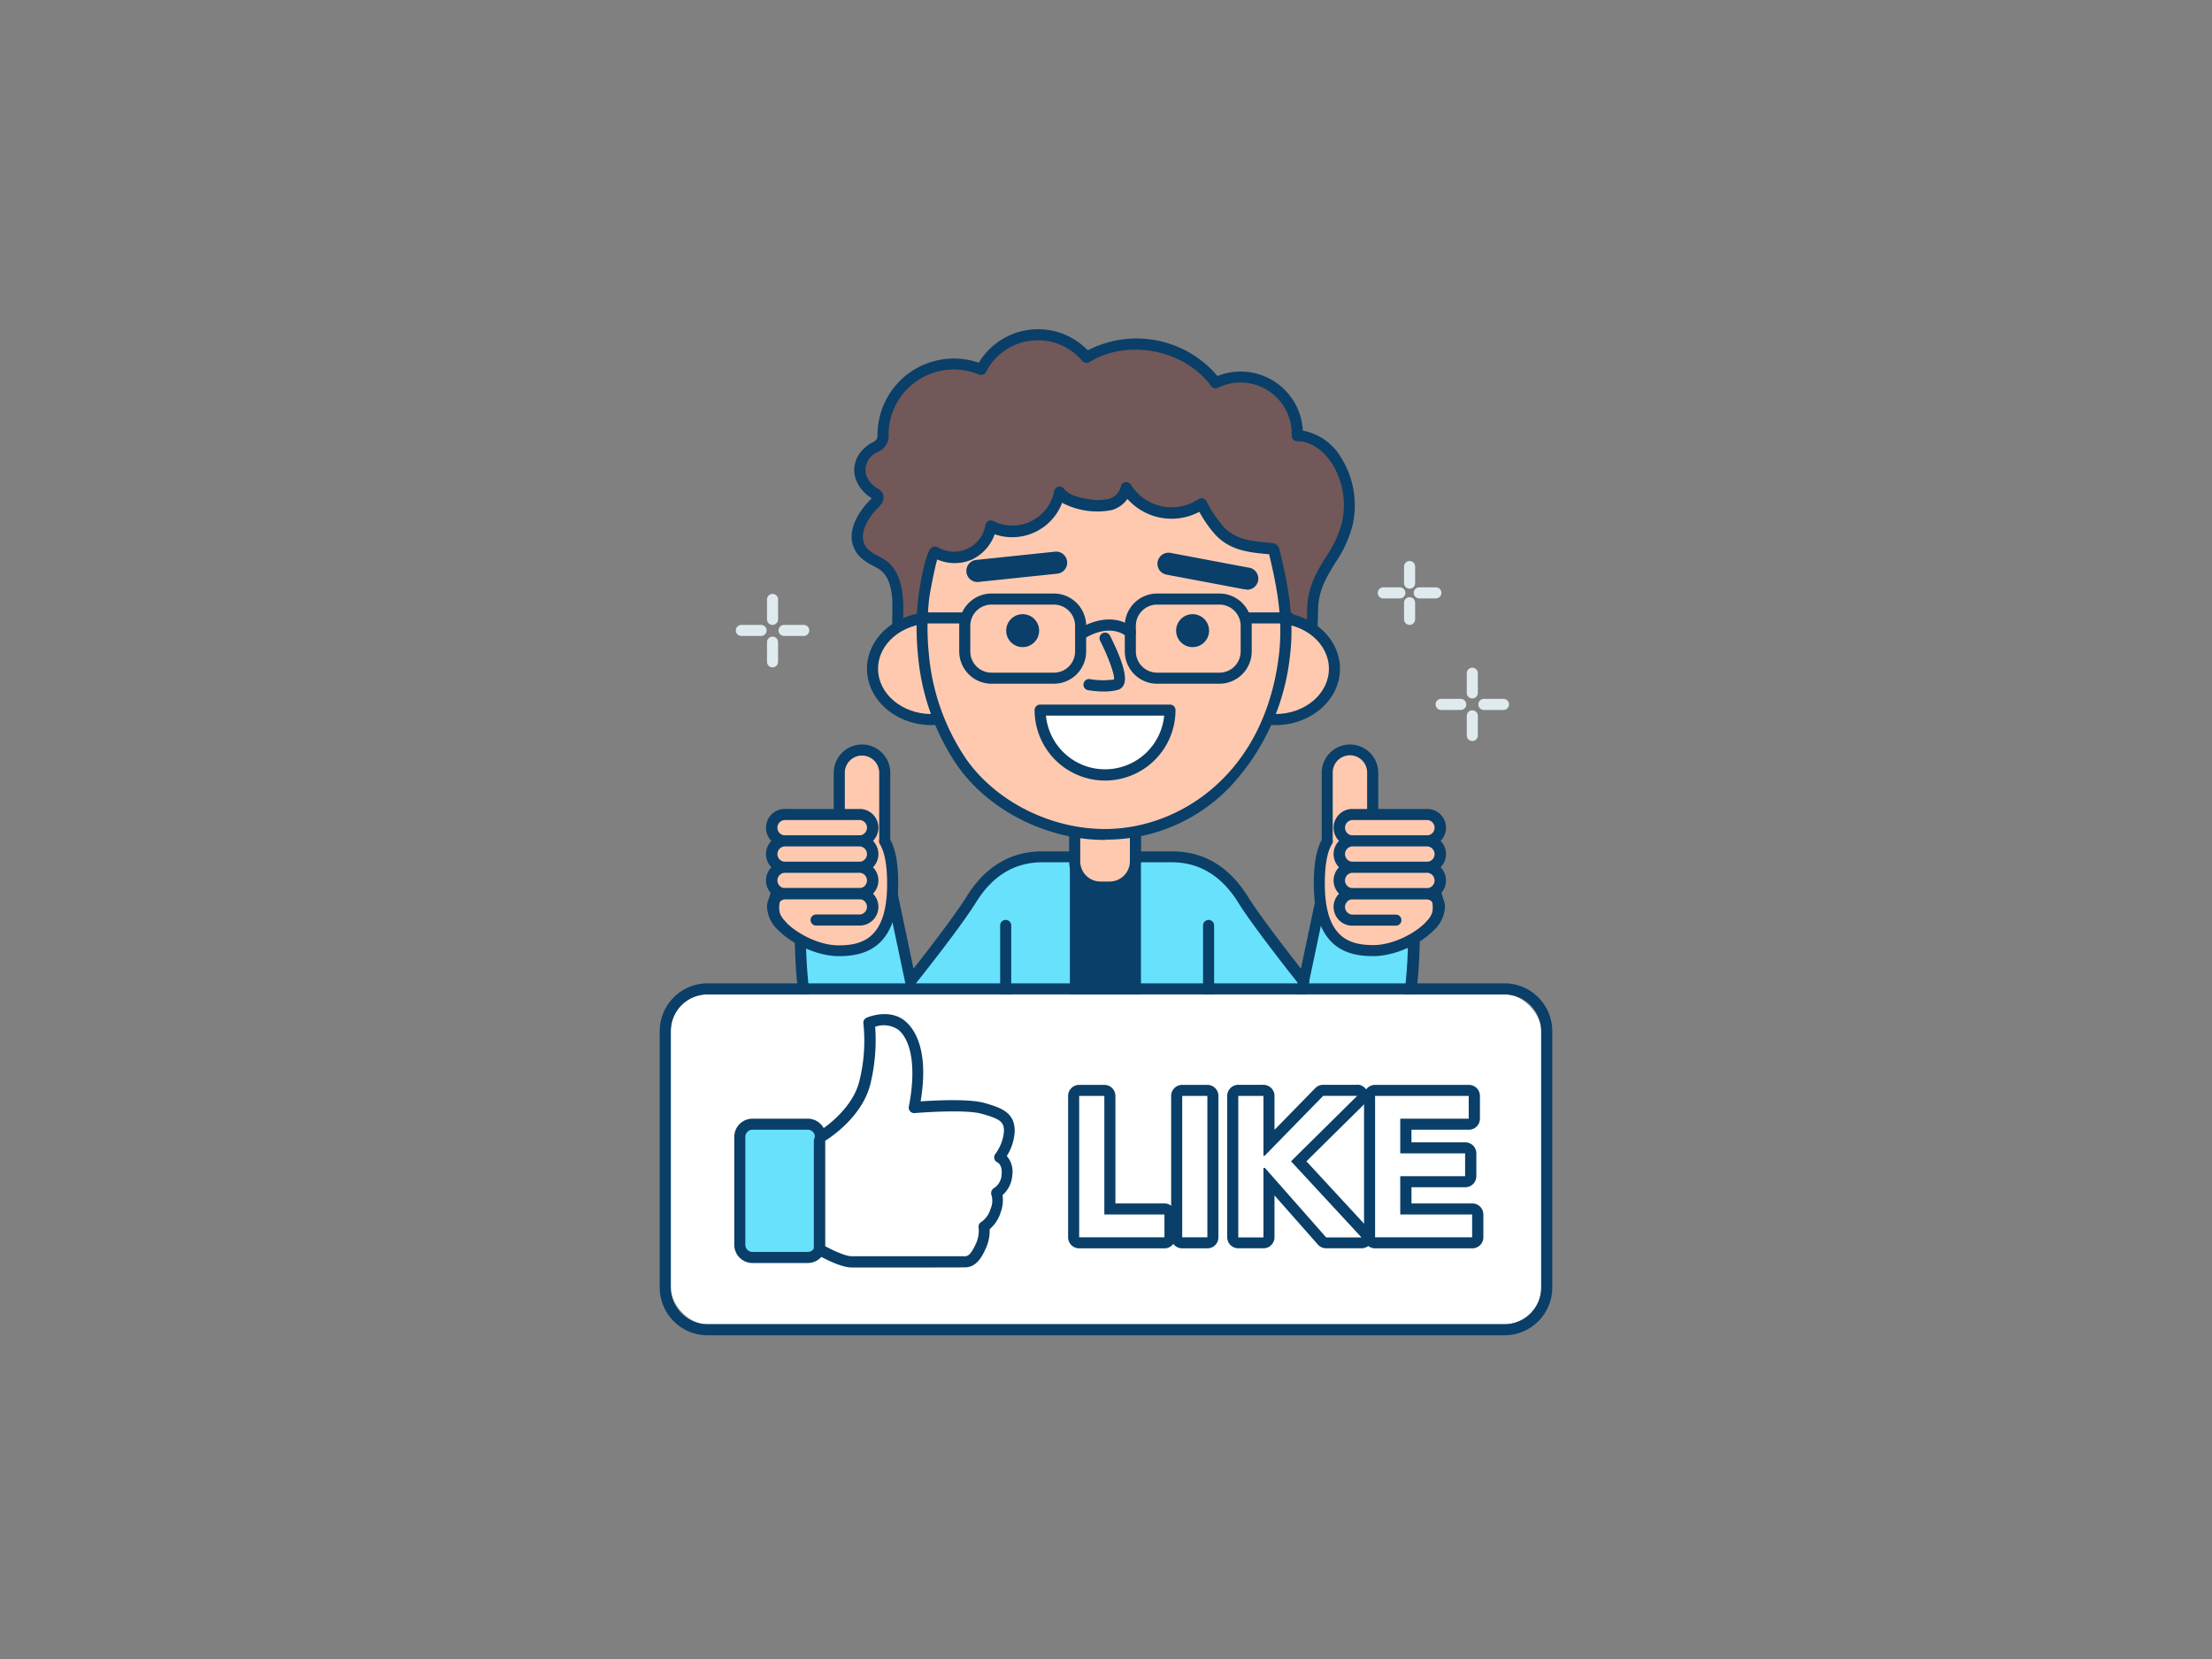 <svg xmlns="http://www.w3.org/2000/svg" viewBox="0 0 400 300"><rect x="0" y="0" width="400" height="300" fill="#808080" stroke="none"/><g id="_238_like_outline" data-name="#238_like_outline"><path d="M139.7,113a1,1,0,0,1-1-1V108.4a1,1,0,0,1,2,0V112A1,1,0,0,1,139.7,113Z" fill="#dfeaef"/><path d="M139.7,120.68a1,1,0,0,1-1-1v-3.56a1,1,0,0,1,2,0v3.56A1,1,0,0,1,139.7,120.68Z" fill="#dfeaef"/><path d="M145.34,115h-3.55a1,1,0,0,1,0-2h3.55a1,1,0,0,1,0,2Z" fill="#dfeaef"/><path d="M137.62,115h-3.56a1,1,0,0,1,0-2h3.56a1,1,0,0,1,0,2Z" fill="#dfeaef"/><path d="M266.24,126.3a1,1,0,0,1-1-1v-3.56a1,1,0,0,1,2,0v3.56A1,1,0,0,1,266.24,126.3Z" fill="#dfeaef"/><path d="M266.24,134a1,1,0,0,1-1-1v-3.55a1,1,0,0,1,2,0V133A1,1,0,0,1,266.24,134Z" fill="#dfeaef"/><path d="M271.88,128.38h-3.55a1,1,0,0,1,0-2h3.55a1,1,0,0,1,0,2Z" fill="#dfeaef"/><path d="M264.15,128.38H260.6a1,1,0,0,1,0-2h3.55a1,1,0,0,1,0,2Z" fill="#dfeaef"/><path d="M254.9,106.45a1,1,0,0,1-1-1v-3a1,1,0,0,1,2,0v3A1,1,0,0,1,254.9,106.45Z" fill="#dfeaef"/><path d="M254.9,113a1,1,0,0,1-1-1v-3a1,1,0,0,1,2,0v3A1,1,0,0,1,254.9,113Z" fill="#dfeaef"/><path d="M259.65,108.21h-3a1,1,0,0,1,0-2h3a1,1,0,0,1,0,2Z" fill="#dfeaef"/><path d="M253.14,108.21h-3a1,1,0,0,1,0-2h3a1,1,0,0,1,0,2Z" fill="#dfeaef"/><path d="M255.25,159.41,239.2,161.1l-3.45,16.34s-8.07-10.09-11-14.84c-2.43-3.91-6.37-7.66-12.76-7.66H188.44c-6.39,0-10.33,3.75-12.76,7.66-3,4.75-11,14.84-11,14.84l-3.45-16.34-16.05-1.69c-.95,9-2.14,40.27,15.42,42.73,8.08,1.6,17-10.68,17-10.68V215h45.15V191.46s9,12.28,17.05,10.68C257.39,199.68,256.2,168.36,255.25,159.41Z" fill="#68e1fd"/><path d="M222.78,216H177.63a1,1,0,0,1-1-1v-20.7c-3.13,3.6-9.82,10.12-16.24,8.84-7.93-1.11-13.14-7.75-15.44-19.72-2-10.64-1-21.94-.79-24.1a1,1,0,0,1,1.1-.89l16.05,1.69a1,1,0,0,1,.88.79l3,14.26c2.4-3.06,7.46-9.59,9.63-13.08,3.36-5.39,7.94-8.13,13.61-8.13H212c5.68,0,10.26,2.74,13.62,8.13,2.17,3.49,7.23,10,9.63,13.08l3-14.26a1,1,0,0,1,.88-.79l16.05-1.69a1,1,0,0,1,1.1.89c.23,2.16,1.26,13.46-.79,24.1-2.3,12-7.51,18.61-15.5,19.73-6.37,1.26-13.05-5.25-16.18-8.85V215A1,1,0,0,1,222.78,216Zm-44.15-2h43.15V191.46a1,1,0,0,1,1.8-.59c.09.12,8.7,11.74,16,10.29,17.09-2.4,15.25-34.42,14.72-40.65L240,162l-3.3,15.64a1,1,0,0,1-1.76.42c-.33-.42-8.14-10.2-11.09-14.94s-7-7.19-11.92-7.19H188.44c-4.94,0-8.95,2.42-11.91,7.19s-10.76,14.52-11.09,14.94a1,1,0,0,1-1.76-.42L160.38,162l-14.32-1.5c-.53,6.23-2.38,38.25,14.66,40.64,7.43,1.46,16-10.16,16.1-10.28a1,1,0,0,1,1.81.59Z" fill="#093f68"/><rect x="194.47" y="156.83" width="10.85" height="46.46" fill="#093f68"/><path d="M205.32,204.29H194.47a1,1,0,0,1-1-1V156.83a1,1,0,0,1,1-1h10.85a1,1,0,0,1,1,1v46.46A1,1,0,0,1,205.32,204.29Zm-9.85-2h8.85V157.83h-8.85Z" fill="#093f68"/><path d="M194.34,149.45h11a0,0,0,0,1,0,0v6.32a4.66,4.66,0,0,1-4.66,4.66H199a4.66,4.66,0,0,1-4.66-4.66v-6.32A0,0,0,0,1,194.34,149.45Z" fill="#ffc9b0"/><path d="M200.66,161.43H199a5.67,5.67,0,0,1-5.66-5.66v-6.32a1,1,0,0,1,1-1h11a1,1,0,0,1,1,1v6.32A5.67,5.67,0,0,1,200.66,161.43Zm-5.32-11v5.32a3.66,3.66,0,0,0,3.66,3.66h1.66a3.66,3.66,0,0,0,3.66-3.66v-5.32Z" fill="#093f68"/><path d="M163.58,119.25c-1.86-2.66-1-8-1.27-11-.2-2.13-.7-4.42-2.34-5.78-1.1-.91-2.58-1.3-3.6-2.29-2.88-2.8-.57-6.79,1.72-9,.4-.4.86-.94.6-1.44a1.26,1.26,0,0,0-.55-.47,5.63,5.63,0,0,1-2.39-2.82A4.47,4.47,0,0,1,158,81a3.6,3.6,0,0,0,1.41-1.1,3.32,3.32,0,0,0,.27-1.57,12.8,12.8,0,0,1,17.73-11.5,11.52,11.52,0,0,1,19.07-2.22c7.42-4.57,18.19-2.44,23.33,4.6a10.25,10.25,0,0,1,14.76,9.57c3,0,5.59,2.08,7.18,4.57a15.23,15.23,0,0,1,1.88,11.34c-1.14,5.37-5.61,8.52-6.19,14.32-.31,3.13.51,10.39-3.56,10.35-2,0-4.13-.58-6.31-.52l-8.77.28-33.9,1.06-15,.47c-2.07.06-4.72.63-6.2-1.16Z" fill="#725858"/><path d="M167.29,121.79a5.2,5.2,0,0,1-4.28-1.65,3.81,3.81,0,0,1-.24-.32h0c-1.51-2.15-1.46-5.53-1.41-8.51,0-1.12,0-2.17,0-3-.15-1.6-.52-3.88-2-5.1a8.19,8.19,0,0,0-1.51-.92,9,9,0,0,1-2.14-1.42A5.15,5.15,0,0,1,154,97.09c0-3.12,2.57-5.91,3.36-6.7a1.7,1.7,0,0,0,.28-.31h0a6.64,6.64,0,0,1-2.86-3.36c-.88-2.49.19-5.07,2.72-6.57l.26-.15a2.31,2.31,0,0,0,.79-.59,2.27,2.27,0,0,0,.14-1v-.15A13.81,13.81,0,0,1,177,65.59a12.51,12.51,0,0,1,19.71-2.24A19.18,19.18,0,0,1,220.16,68a11.25,11.25,0,0,1,15.43,9.87,10.25,10.25,0,0,1,7,5,16.26,16.26,0,0,1,2,12.08,21.22,21.22,0,0,1-3.1,6.77c-1.43,2.33-2.78,4.53-3.07,7.44-.06.57-.08,1.33-.09,2.14-.09,3.63-.22,9.11-4.43,9.11h0a25.9,25.9,0,0,1-2.94-.26,20.49,20.49,0,0,0-3.33-.26L170,121.66l-1.06,0C168.43,121.75,167.87,121.79,167.29,121.79Zm-2.89-3.12.15.19c.9,1.09,2.62,1,4.28.86l1.12-.06,57.62-1.8a21.71,21.71,0,0,1,3.65.26,21.69,21.69,0,0,0,2.7.25h0c2.1,0,2.35-3.39,2.44-7.16,0-.84,0-1.64.1-2.29.34-3.37,1.87-5.87,3.35-8.28a19.39,19.39,0,0,0,2.86-6.15,14.27,14.27,0,0,0-1.75-10.59c-1.65-2.58-4-4.11-6.27-4.11h-.07a1,1,0,0,1-.71-.3,1,1,0,0,1-.29-.74,9.26,9.26,0,0,0-13.32-8.64A1,1,0,0,1,219,69.8c-4.79-6.57-15.07-8.59-22-4.33a1,1,0,0,1-1.29-.21,10.53,10.53,0,0,0-17.41,2,1,1,0,0,1-1.27.47,11.8,11.8,0,0,0-16.35,10.6v.14a3.12,3.12,0,0,1-1.93,3.24l-.23.13a3.49,3.49,0,0,0-1.85,4.18,4.55,4.55,0,0,0,2,2.29,2.35,2.35,0,0,1,.92.87c.42.8.16,1.68-.78,2.61-1.35,1.32-2.78,3.4-2.77,5.26a3.16,3.16,0,0,0,1,2.36,7.38,7.38,0,0,0,1.68,1.09,9.65,9.65,0,0,1,1.86,1.15c2,1.7,2.51,4.5,2.7,6.46a29.9,29.9,0,0,1,.05,3.2c0,2.55-.09,5.71,1,7.33Z" fill="#093f68"/><ellipse cx="168.45" cy="120.93" rx="10.67" ry="9.19" fill="#ffc9b0"/><path d="M168.45,131.12c-6.43,0-11.67-4.57-11.67-10.19s5.24-10.19,11.67-10.19,11.67,4.57,11.67,10.19S174.88,131.12,168.45,131.12Zm0-18.38c-5.33,0-9.67,3.67-9.67,8.19s4.34,8.19,9.67,8.19,9.67-3.67,9.67-8.19S173.78,112.74,168.45,112.74Z" fill="#093f68"/><ellipse cx="230.64" cy="120.93" rx="10.67" ry="9.19" fill="#ffc9b0"/><path d="M230.64,131.12c-6.43,0-11.67-4.57-11.67-10.19s5.24-10.19,11.67-10.19,11.67,4.57,11.67,10.19S237.07,131.12,230.64,131.12Zm0-18.38c-5.33,0-9.67,3.67-9.67,8.19s4.34,8.19,9.67,8.19,9.67-3.67,9.67-8.19S236,112.74,230.64,112.74Z" fill="#093f68"/><path d="M199.83,150.89c-9.88,0-20.18-4.9-25.92-13A41.07,41.07,0,0,1,167,118.38a48.14,48.14,0,0,1,.09-10.46c.08-.67,1.45-8.4,2-8.07a6.75,6.75,0,0,0,10.13-4.69A8.69,8.69,0,0,0,191.57,89c1.13,1.43,3.07,1.93,4.87,2.21a9.88,9.88,0,0,0,4.33-.06,3.94,3.94,0,0,0,2.86-3,9.71,9.71,0,0,0,13.62,2.92A24,24,0,0,0,220.53,96c2.57,2.72,5.85,2.88,9.35,3.22a.7.7,0,0,1,.32.09.6.6,0,0,1,.19.38c1.53,6.22,2.64,12.22,1.89,18.69C230.29,135.61,218.2,150.89,199.83,150.89Z" fill="#ffc9b0"/><path d="M199.83,151.89c-10.48,0-21-5.29-26.73-13.47A41.87,41.87,0,0,1,166,118.48a48.82,48.82,0,0,1,.09-10.67c0-.08,1.13-8.19,2.48-8.86a1.17,1.17,0,0,1,1,0,5.76,5.76,0,0,0,8.63-4,1,1,0,0,1,.53-.73,1,1,0,0,1,.9,0,7.69,7.69,0,0,0,11-5.42,1,1,0,0,1,.75-.78,1,1,0,0,1,1,.35c.93,1.18,2.66,1.59,4.24,1.84a8.9,8.9,0,0,0,3.88,0,3,3,0,0,0,2.16-2.16,1,1,0,0,1,.78-.84,1,1,0,0,1,1.05.44,8.73,8.73,0,0,0,12.23,2.62.94.94,0,0,1,.78-.14,1,1,0,0,1,.64.48,23.67,23.67,0,0,0,3.13,4.67c2.16,2.29,4.92,2.55,8.11,2.86l.62.06a1.52,1.52,0,0,1,.81.28,1.5,1.5,0,0,1,.57.94c1.68,6.84,2.65,12.7,1.91,19a41.15,41.15,0,0,1-10.34,23.3,30.89,30.89,0,0,1-23.1,10.11Zm-30.35-50.72c-.53,1.79-1.34,6.15-1.43,6.87a46.76,46.76,0,0,0-.08,10.24,40,40,0,0,0,6.76,19c5.4,7.67,15.25,12.63,25.1,12.63h0c13.39,0,28.95-9.9,31.46-31.64.69-6-.22-11.55-1.8-18.07l-.32,0c-3.29-.31-6.69-.64-9.37-3.48a21.46,21.46,0,0,1-2.92-4.17,10.69,10.69,0,0,1-13-2.32,5.37,5.37,0,0,1-2.81,2,13.61,13.61,0,0,1-9-1.31,9.66,9.66,0,0,1-12.2,5.69,8,8,0,0,1-4.09,4.56A7.87,7.87,0,0,1,169.48,101.17Zm-.93-.46Zm1.18-.21Z" fill="#093f68"/><circle cx="184.93" cy="114.04" r="2.98" fill="#093f68"/><circle cx="215.66" cy="114.04" r="2.98" fill="#093f68"/><path d="M211.57,128.41a11.74,11.74,0,1,1-23.48,0Z" fill="#fff"/><path d="M199.83,141.15a12.75,12.75,0,0,1-12.74-12.74,1,1,0,0,1,1-1h23.48a1,1,0,0,1,1,1A12.75,12.75,0,0,1,199.83,141.15Zm-10.69-11.74a10.74,10.74,0,0,0,21.38,0Z" fill="#093f68"/><path d="M199.68,125.05a19.38,19.38,0,0,1-2.92-.24,1,1,0,0,1,.35-2,14.15,14.15,0,0,0,4.34.06c.13-.91-1-4-2.51-7a1,1,0,0,1,1.78-.93c1,2,3.39,6.89,2.52,8.82a1.63,1.63,0,0,1-1.13,1A9.89,9.89,0,0,1,199.68,125.05Z" fill="#093f68"/><path d="M176.85,105.24a2,2,0,0,1-.2-4l14.12-1.48a2,2,0,0,1,2.2,1.78,2,2,0,0,1-1.78,2.2l-14.13,1.48Z" fill="#093f68"/><path d="M225.35,106.56a2.31,2.31,0,0,1-.37,0l-14-2.64a2,2,0,1,1,.74-3.93l14,2.64a2,2,0,0,1-.37,4Z" fill="#093f68"/><path d="M248.23,149.5v-9.76a4.11,4.11,0,1,0-8.22,0v12.32h0c-.93,1.52-1.47,3.92-1.47,7.73,0,10.33,4.82,12.11,9.76,12.11s11.06-3.84,11.66-6.76C261.09,159.82,252.83,149.92,248.23,149.5Z" fill="#ffc9b0"/><path d="M248.34,172.9c-4.62,0-10.76-1.36-10.76-13.11,0-3.55.47-6.15,1.43-7.93V139.74a5.11,5.11,0,1,1,10.22,0v8.93c3,.8,6.22,4,8.25,6.77,1.3,1.76,4.25,6.24,3.5,9.9S253.52,172.9,248.34,172.9ZM241,151.85a.94.94,0,0,1-.11.73c-.89,1.46-1.32,3.82-1.32,7.21,0,9.79,4.42,11.11,8.76,11.11,4.78,0,10.23-3.77,10.68-6,.4-2-.81-5.14-3.15-8.31-2.5-3.37-5.75-5.95-7.73-6.14a1,1,0,0,1-.91-1v-9.76a3.11,3.11,0,1,0-6.22,0Z" fill="#093f68"/><rect x="242.34" y="147.29" width="17.95" height="4.77" rx="2.38" fill="#ffc9b0"/><path d="M257.91,153.06H244.73a3.39,3.39,0,1,1,0-6.77h13.18a3.39,3.39,0,1,1,0,6.77Zm-13.18-4.77a1.39,1.39,0,1,0,0,2.77h13.18a1.39,1.39,0,1,0,0-2.77Z" fill="#093f68"/><rect x="242.34" y="152.06" width="17.95" height="4.77" rx="2.38" fill="#ffc9b0"/><path d="M257.91,157.83H244.73a3.39,3.39,0,1,1,0-6.77h13.18a3.39,3.39,0,1,1,0,6.77Zm-13.18-4.77a1.39,1.39,0,1,0,0,2.77h13.18a1.39,1.39,0,1,0,0-2.77Z" fill="#093f68"/><rect x="242.34" y="156.83" width="17.95" height="4.77" rx="2.38" fill="#ffc9b0"/><path d="M257.91,162.6H244.73a3.39,3.39,0,1,1,0-6.77h13.18a3.39,3.39,0,1,1,0,6.77Zm-13.18-4.77a1.39,1.39,0,1,0,0,2.77h13.18a1.39,1.39,0,1,0,0-2.77Z" fill="#093f68"/><path d="M258.67,168.37a1,1,0,0,1-.71-.3,1,1,0,0,1,0-1.41A4.16,4.16,0,0,0,259.3,164a1.38,1.38,0,0,0-1.39-1.38H244.73a1.39,1.39,0,1,0,0,2.77h7.69a1,1,0,0,1,0,2h-7.69a3.39,3.39,0,1,1,0-6.77h13.18A3.39,3.39,0,0,1,261.3,164a6.05,6.05,0,0,1-1.92,4.1A1,1,0,0,1,258.67,168.37Z" fill="#093f68"/><path d="M151.77,149.5v-9.76a4.11,4.11,0,1,1,8.22,0v12.32h0c.93,1.52,1.47,3.92,1.47,7.73,0,10.33-4.82,12.11-9.76,12.11s-11.06-3.84-11.66-6.76C138.91,159.82,147.17,149.92,151.77,149.5Z" fill="#ffc9b0"/><path d="M151.66,172.9c-5.18,0-11.91-4-12.64-7.56s2.2-8.14,3.5-9.89c2-2.74,5.29-6,8.25-6.78v-8.93a5.11,5.11,0,0,1,10.22,0v12.12c1,1.78,1.43,4.38,1.43,7.93C162.42,171.54,156.28,172.9,151.66,172.9Zm4.22-36.27a3.11,3.11,0,0,0-3.11,3.11v9.76a1,1,0,0,1-.91,1c-2,.19-5.23,2.77-7.73,6.15-2.34,3.16-3.55,6.34-3.15,8.3.45,2.19,5.9,6,10.68,6,4.34,0,8.76-1.32,8.76-11.11,0-3.39-.43-5.75-1.32-7.2a1,1,0,0,1-.11-.8v-12A3.12,3.12,0,0,0,155.88,136.63Zm-4.11,12.87h0Z" fill="#093f68"/><rect x="139.7" y="147.29" width="17.95" height="4.77" rx="2.38" transform="translate(297.36 299.36) rotate(-180)" fill="#ffc9b0"/><path d="M155.27,153.06H142.09a3.39,3.39,0,1,1,0-6.77h13.18a3.39,3.39,0,1,1,0,6.77Zm-13.18-4.77a1.39,1.39,0,1,0,0,2.77h13.18a1.39,1.39,0,1,0,0-2.77Z" fill="#093f68"/><rect x="139.7" y="152.06" width="17.95" height="4.77" rx="2.38" transform="translate(297.36 308.89) rotate(180)" fill="#ffc9b0"/><path d="M155.27,157.83H142.09a3.39,3.39,0,1,1,0-6.77h13.18a3.39,3.39,0,1,1,0,6.77Zm-13.18-4.77a1.39,1.39,0,1,0,0,2.77h13.18a1.39,1.39,0,1,0,0-2.77Z" fill="#093f68"/><rect x="139.7" y="156.83" width="17.95" height="4.77" rx="2.38" transform="translate(297.36 318.43) rotate(180)" fill="#ffc9b0"/><path d="M155.27,162.6H142.09a3.39,3.39,0,1,1,0-6.77h13.18a3.39,3.39,0,1,1,0,6.77Zm-13.18-4.77a1.39,1.39,0,1,0,0,2.77h13.18a1.39,1.39,0,1,0,0-2.77Z" fill="#093f68"/><path d="M141.33,168.37a1,1,0,0,1-.71-.29,6.05,6.05,0,0,1-1.92-4.1,3.39,3.39,0,0,1,3.39-3.38h13.18a3.39,3.39,0,1,1,0,6.77h-7.69a1,1,0,0,1,0-2h7.69a1.39,1.39,0,1,0,0-2.77H142.09A1.38,1.38,0,0,0,140.7,164a4.16,4.16,0,0,0,1.33,2.68,1,1,0,0,1-.7,1.71Z" fill="#093f68"/><path d="M233.23,188.47l-.25,0a1,1,0,0,1-.72-1.21l2.52-10a1,1,0,0,1,1.22-.73,1,1,0,0,1,.72,1.22l-2.52,10A1,1,0,0,1,233.23,188.47Z" fill="#093f68"/><path d="M190.57,123.64H179.3a5.85,5.85,0,0,1-5.84-5.84v-4.63a5.85,5.85,0,0,1,5.84-5.84h11.27a5.85,5.85,0,0,1,5.84,5.84v4.63A5.85,5.85,0,0,1,190.57,123.64ZM179.3,109.33a3.84,3.84,0,0,0-3.84,3.84v4.63a3.84,3.84,0,0,0,3.84,3.84h11.27a3.84,3.84,0,0,0,3.84-3.84v-4.63a3.84,3.84,0,0,0-3.84-3.84Z" fill="#093f68"/><path d="M220.51,123.64H209.24a5.85,5.85,0,0,1-5.84-5.84v-4.63a5.85,5.85,0,0,1,5.84-5.84h11.27a5.85,5.85,0,0,1,5.84,5.84v4.63A5.85,5.85,0,0,1,220.51,123.64Zm-11.27-14.31a3.84,3.84,0,0,0-3.84,3.84v4.63a3.84,3.84,0,0,0,3.84,3.84h11.27a3.84,3.84,0,0,0,3.84-3.84v-4.63a3.84,3.84,0,0,0-3.84-3.84Z" fill="#093f68"/><path d="M204.4,115.34a1,1,0,0,1-.62-.21c-3.14-2.47-7.05,0-7.22.06a1,1,0,0,1-1.07-1.69c.21-.13,5.26-3.3,9.53.06a1,1,0,0,1-.62,1.78Z" fill="#093f68"/><path d="M174.46,112.74h-7.59a1,1,0,0,1,0-2h7.59a1,1,0,0,1,0,2Z" fill="#093f68"/><path d="M233.08,112.74h-7.59a1,1,0,0,1,0-2h7.59a1,1,0,0,1,0,2Z" fill="#093f68"/><path d="M181.86,206.35a1,1,0,0,1-1-1v-38a1,1,0,0,1,2,0v38A1,1,0,0,1,181.86,206.35Z" fill="#093f68"/><path d="M218.55,206.35a1,1,0,0,1-1-1v-38a1,1,0,0,1,2,0v38A1,1,0,0,1,218.55,206.35Z" fill="#093f68"/><rect x="121.3" y="179.82" width="157.4" height="59.64" rx="6.64" fill="#fff"/><path d="M272.07,179.82a6.63,6.63,0,0,1,6.63,6.64v46.37a6.63,6.63,0,0,1-6.63,6.63H127.93a6.63,6.63,0,0,1-6.63-6.63V186.46a6.63,6.63,0,0,1,6.63-6.64H272.07m0-2H127.93a8.65,8.65,0,0,0-8.63,8.64v46.37a8.64,8.64,0,0,0,8.63,8.63H272.07a8.64,8.64,0,0,0,8.63-8.63V186.46a8.65,8.65,0,0,0-8.63-8.64Z" fill="#093f68"/><rect x="133.76" y="203.29" width="14.6" height="24.1" rx="2.29" fill="#68e1fd"/><path d="M146.07,228.39h-10a3.29,3.29,0,0,1-3.29-3.29V205.58a3.3,3.3,0,0,1,3.29-3.29h10a3.3,3.3,0,0,1,3.29,3.29V225.1A3.29,3.29,0,0,1,146.07,228.39Zm-10-24.1a1.29,1.29,0,0,0-1.29,1.29V225.1a1.29,1.29,0,0,0,1.29,1.29h10a1.29,1.29,0,0,0,1.29-1.29V205.58a1.29,1.29,0,0,0-1.29-1.29Z" fill="#093f68"/><path d="M148.36,205.58s6.66-3.84,8.08-10a30.61,30.61,0,0,0,.71-10.63s3.54-1.56,5.95.49,3.76,6.88,2.2,14.82c0,0,9.07-.78,12.4.14s4.82,1.63,4.82,4.11a8.93,8.93,0,0,1-1.77,4.75s1.56.64,1.35,3.12a4.07,4.07,0,0,1-1.92,3.33,4.29,4.29,0,0,1-.14,3.19,5.27,5.27,0,0,1-2.13,2.9,6.45,6.45,0,0,1-.49,3.4c-.78,1.78-1.56,2.91-2.84,3s-18.57,0-20.55,0-5.83-2.25-5.83-2.25V206.28" fill="#fff"/><path d="M169.06,229.2l-11.89,0H154c-2.19,0-5.91-2.14-6.33-2.38a1,1,0,0,1-.5-.87V206.28a1,1,0,0,1,.17-.55,1,1,0,0,1,.49-1c.06,0,6.3-3.72,7.6-9.37a29.86,29.86,0,0,0,.7-10.26,1,1,0,0,1,.59-1.07c.16-.07,4.15-1.78,7,.65,1.72,1.47,4.29,5.28,2.76,14.48,2.68-.18,8.74-.48,11.46.27,3.25.91,5.55,1.8,5.55,5.08a9.19,9.19,0,0,1-1.43,4.54,4.23,4.23,0,0,1,1,3.41,5.27,5.27,0,0,1-1.76,3.65,6.51,6.51,0,0,1-.34,3.1,6.57,6.57,0,0,1-2,3.07,7.73,7.73,0,0,1-.63,3.33c-.79,1.79-1.78,3.46-3.69,3.57C174.19,229.19,171.94,229.2,169.06,229.2Zm-19.86-3.86c1.47.8,3.72,1.83,4.83,1.83h3.15c5.31,0,16.38,0,17.35,0,.67,0,1.24-.72,2-2.38a5.63,5.63,0,0,0,.43-2.83,1,1,0,0,1,.5-1,4.3,4.3,0,0,0,1.66-2.35,3.6,3.6,0,0,0,.19-2.43,1.06,1.06,0,0,1,.45-1.34,3.1,3.1,0,0,0,1.37-2.52c.14-1.63-.66-2.07-.76-2.12a1,1,0,0,1-.38-1.53,7.9,7.9,0,0,0,1.56-4.13c0-1.68-.69-2.21-4.09-3.15-3.12-.86-12-.11-12.05-.11a1,1,0,0,1-.83-.32,1,1,0,0,1-.23-.87c1.29-6.58.59-11.76-1.87-13.85a4.63,4.63,0,0,0-4.22-.57,33.48,33.48,0,0,1-.82,10.16c-1.32,5.76-6.76,9.54-8.21,10.45v19.1Z" fill="#093f68"/><path d="M195.15,198.18h4.55v21.44h10.87v4.12H195.15Z" fill="#fff"/><path d="M199.7,198.18v21.44h10.87v4.12H195.15V198.18h4.55m0-2h-4.55a2,2,0,0,0-2,2v25.56a2,2,0,0,0,2,2h15.42a2,2,0,0,0,2-2v-4.12a2,2,0,0,0-2-2H201.7V198.18a2,2,0,0,0-2-2Z" fill="#093f68"/><path d="M213.78,198.18h4.55v25.56h-4.55Z" fill="#fff"/><path d="M218.33,198.18v25.56h-4.55V198.18h4.55m0-2h-4.55a2,2,0,0,0-2,2v25.56a2,2,0,0,0,2,2h4.55a2,2,0,0,0,2-2V198.18a2,2,0,0,0-2-2Z" fill="#093f68"/><path d="M223.92,198.18h4.55V209h.22l10.58-10.83h6.14L233.46,210l12.74,13.76h-6.39l-11.08-12.57h-.26v12.57h-4.55Z" fill="#fff"/><path d="M245.41,198.18h0m0,0L233.46,210l12.74,13.76h-6.39l-11.08-12.57h-.26v12.57h-4.55V198.18h4.55V209h.22l10.58-10.83h6.14m0-2h-6.14a2,2,0,0,0-1.43.6l-7.37,7.54v-6.14a2,2,0,0,0-2-2h-4.55a2,2,0,0,0-2,2v25.56a2,2,0,0,0,2,2h4.55a2,2,0,0,0,2-2v-7.56l7.84,8.88a2,2,0,0,0,1.5.68h6.39a2,2,0,0,0,1.47-3.36L236.24,210l10.53-10.4a2,2,0,0,0-1.36-3.46Zm0,4Z" fill="#093f68"/><path d="M248.66,198.18h16.93v4.11H253.21v6.28h11.73v4.12H253.21v6.93h13v4.12H248.66Z" fill="#fff"/><path d="M265.59,198.18v4.11H253.21v6.28h11.73v4.12H253.21v6.93h13v4.12H248.66V198.18h16.93m0-2H248.66a2,2,0,0,0-2,2v25.56a2,2,0,0,0,2,2h17.58a2,2,0,0,0,2-2v-4.12a2,2,0,0,0-2-2h-11v-2.93h9.73a2,2,0,0,0,2-2v-4.12a2,2,0,0,0-2-2h-9.73v-2.28h10.38a2,2,0,0,0,2-2v-4.11a2,2,0,0,0-2-2Z" fill="#093f68"/></g></svg>